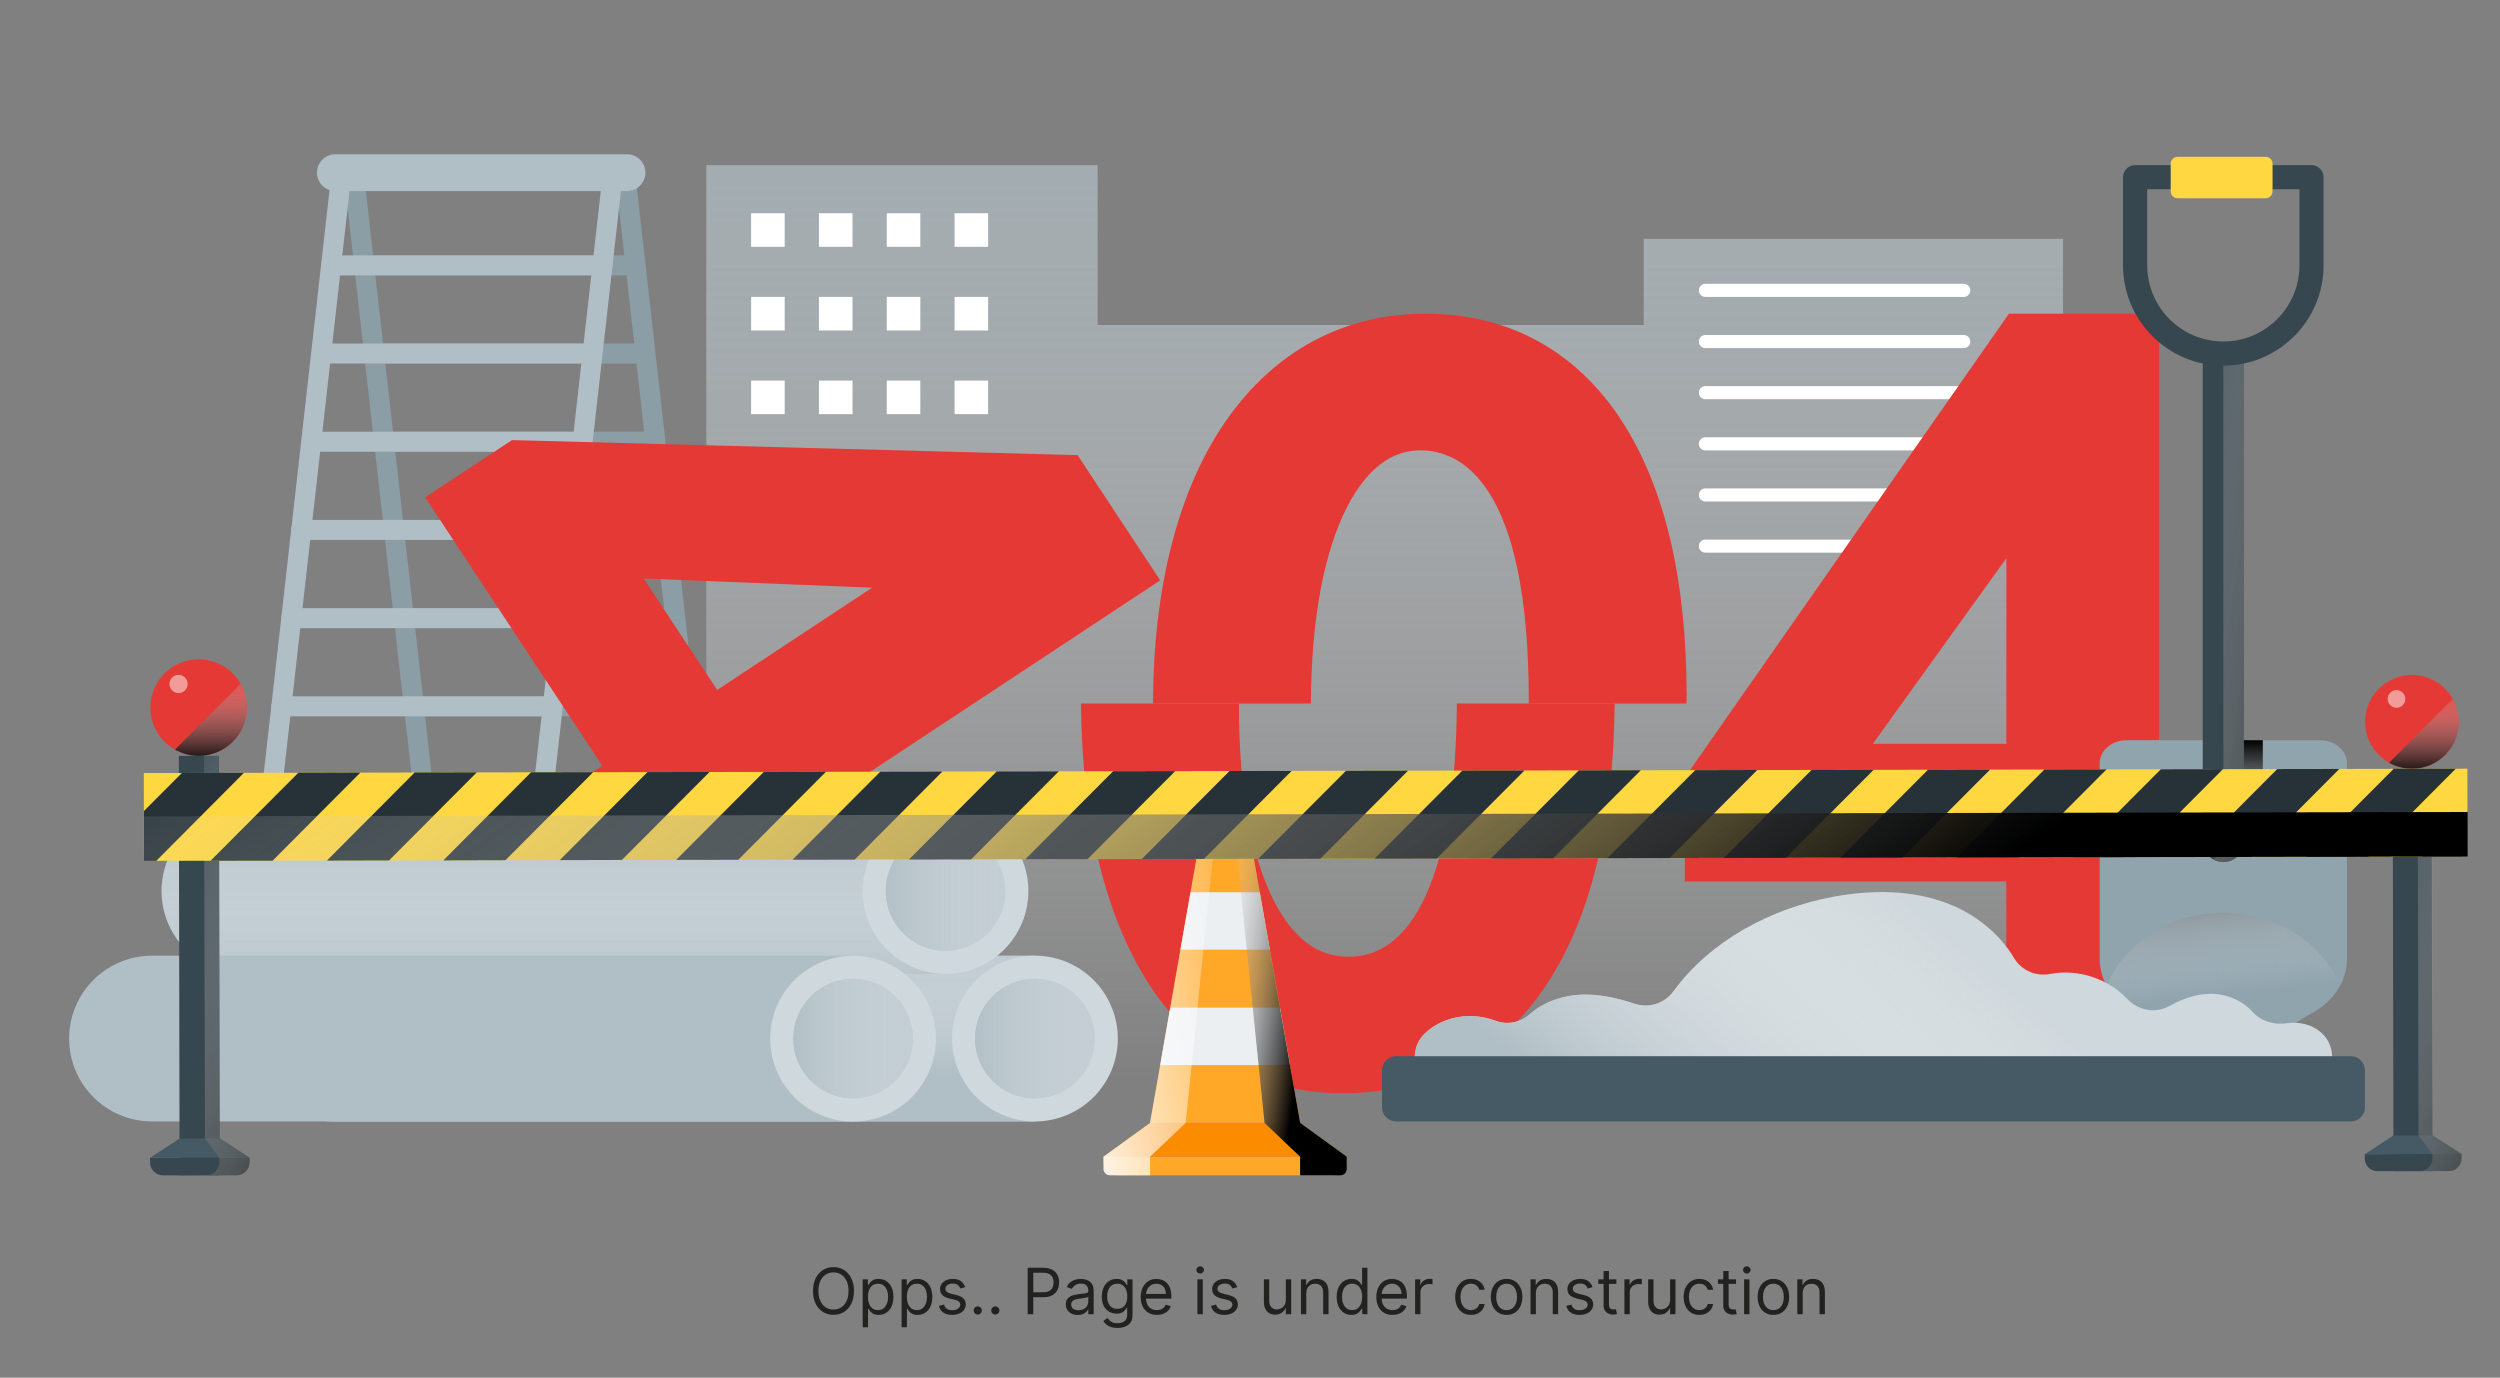 <svg width="470" height="259" viewBox="0 0 470 259" fill="none" xmlns="http://www.w3.org/2000/svg">
<rect x="0" y="0" width="470" height="259" fill="#808080" stroke="none"/>
<path d="M160.546 242.702C160.546 243.623 160.38 244.418 160.048 245.089C159.715 245.759 159.26 246.276 158.68 246.64C158.1 247.003 157.439 247.185 156.694 247.185C155.95 247.185 155.288 247.003 154.708 246.64C154.129 246.276 153.673 245.759 153.34 245.089C153.008 244.418 152.842 243.623 152.842 242.702C152.842 241.782 153.008 240.986 153.34 240.316C153.673 239.645 154.129 239.128 154.708 238.765C155.288 238.401 155.95 238.219 156.694 238.219C157.439 238.219 158.1 238.401 158.68 238.765C159.26 239.128 159.715 239.645 160.048 240.316C160.38 240.986 160.546 241.782 160.546 242.702ZM159.524 242.702C159.524 241.946 159.397 241.309 159.144 240.789C158.894 240.269 158.555 239.875 158.126 239.608C157.7 239.341 157.223 239.208 156.694 239.208C156.166 239.208 155.687 239.341 155.258 239.608C154.832 239.875 154.492 240.269 154.24 240.789C153.99 241.309 153.865 241.946 153.865 242.702C153.865 243.458 153.99 244.096 154.24 244.616C154.492 245.135 154.832 245.529 155.258 245.796C155.687 246.063 156.166 246.196 156.694 246.196C157.223 246.196 157.7 246.063 158.126 245.796C158.555 245.529 158.894 245.135 159.144 244.616C159.397 244.096 159.524 243.458 159.524 242.702ZM162.187 249.52V240.52H163.159V241.56H163.278C163.352 241.446 163.454 241.302 163.585 241.125C163.718 240.946 163.909 240.787 164.156 240.648C164.406 240.506 164.744 240.435 165.17 240.435C165.721 240.435 166.207 240.573 166.627 240.848C167.048 241.124 167.376 241.515 167.612 242.02C167.848 242.526 167.965 243.123 167.965 243.81C167.965 244.503 167.848 245.104 167.612 245.613C167.376 246.118 167.049 246.51 166.632 246.789C166.214 247.064 165.733 247.202 165.187 247.202C164.767 247.202 164.43 247.133 164.177 246.993C163.924 246.851 163.73 246.691 163.593 246.512C163.457 246.33 163.352 246.179 163.278 246.06H163.193V249.52H162.187ZM163.176 243.793C163.176 244.287 163.248 244.723 163.393 245.101C163.538 245.476 163.75 245.77 164.028 245.983C164.306 246.194 164.647 246.299 165.051 246.299C165.471 246.299 165.822 246.188 166.103 245.966C166.387 245.742 166.6 245.441 166.742 245.063C166.887 244.682 166.96 244.259 166.96 243.793C166.96 243.333 166.889 242.918 166.747 242.549C166.608 242.177 166.396 241.883 166.112 241.667C165.831 241.448 165.477 241.339 165.051 241.339C164.642 241.339 164.298 241.442 164.019 241.65C163.741 241.854 163.531 242.141 163.389 242.51C163.247 242.877 163.176 243.304 163.176 243.793ZM169.5 249.52V240.52H170.471V241.56H170.59C170.664 241.446 170.767 241.302 170.897 241.125C171.031 240.946 171.221 240.787 171.468 240.648C171.718 240.506 172.056 240.435 172.483 240.435C173.034 240.435 173.519 240.573 173.94 240.848C174.36 241.124 174.689 241.515 174.924 242.02C175.16 242.526 175.278 243.123 175.278 243.81C175.278 244.503 175.16 245.104 174.924 245.613C174.689 246.118 174.362 246.51 173.944 246.789C173.527 247.064 173.045 247.202 172.5 247.202C172.079 247.202 171.742 247.133 171.49 246.993C171.237 246.851 171.042 246.691 170.906 246.512C170.769 246.33 170.664 246.179 170.59 246.06H170.505V249.52H169.5ZM170.488 243.793C170.488 244.287 170.561 244.723 170.706 245.101C170.85 245.476 171.062 245.77 171.34 245.983C171.619 246.194 171.96 246.299 172.363 246.299C172.784 246.299 173.135 246.188 173.416 245.966C173.7 245.742 173.913 245.441 174.055 245.063C174.2 244.682 174.272 244.259 174.272 243.793C174.272 243.333 174.201 242.918 174.059 242.549C173.92 242.177 173.708 241.883 173.424 241.667C173.143 241.448 172.789 241.339 172.363 241.339C171.954 241.339 171.61 241.442 171.332 241.65C171.054 241.854 170.843 242.141 170.701 242.51C170.559 242.877 170.488 243.304 170.488 243.793ZM181.448 241.986L180.545 242.242C180.488 242.091 180.404 241.945 180.294 241.803C180.186 241.658 180.038 241.539 179.85 241.445C179.663 241.351 179.423 241.304 179.13 241.304C178.73 241.304 178.396 241.397 178.129 241.581C177.865 241.763 177.733 241.995 177.733 242.276C177.733 242.526 177.823 242.723 178.005 242.868C178.187 243.013 178.471 243.134 178.858 243.231L179.829 243.469C180.414 243.611 180.85 243.829 181.137 244.121C181.424 244.411 181.568 244.785 181.568 245.242C181.568 245.617 181.46 245.952 181.244 246.248C181.031 246.543 180.733 246.776 180.349 246.946C179.965 247.117 179.519 247.202 179.011 247.202C178.343 247.202 177.791 247.057 177.353 246.768C176.916 246.478 176.639 246.054 176.522 245.498L177.477 245.259C177.568 245.611 177.74 245.875 177.992 246.052C178.248 246.228 178.582 246.316 178.994 246.316C179.463 246.316 179.835 246.216 180.11 246.018C180.389 245.816 180.528 245.574 180.528 245.293C180.528 245.066 180.448 244.875 180.289 244.722C180.13 244.566 179.886 244.449 179.556 244.373L178.465 244.117C177.866 243.975 177.426 243.755 177.144 243.456C176.866 243.155 176.727 242.779 176.727 242.327C176.727 241.958 176.831 241.631 177.038 241.347C177.248 241.063 177.534 240.84 177.894 240.678C178.258 240.516 178.67 240.435 179.13 240.435C179.778 240.435 180.287 240.577 180.656 240.861C181.028 241.145 181.292 241.52 181.448 241.986ZM183.815 247.134C183.604 247.134 183.424 247.059 183.273 246.908C183.123 246.758 183.048 246.577 183.048 246.367C183.048 246.157 183.123 245.976 183.273 245.826C183.424 245.675 183.604 245.6 183.815 245.6C184.025 245.6 184.205 245.675 184.356 245.826C184.506 245.976 184.582 246.157 184.582 246.367C184.582 246.506 184.546 246.634 184.475 246.75C184.407 246.867 184.315 246.961 184.198 247.032C184.084 247.1 183.957 247.134 183.815 247.134ZM187.119 247.134C186.909 247.134 186.729 247.059 186.578 246.908C186.427 246.758 186.352 246.577 186.352 246.367C186.352 246.157 186.427 245.976 186.578 245.826C186.729 245.675 186.909 245.6 187.119 245.6C187.329 245.6 187.51 245.675 187.66 245.826C187.811 245.976 187.886 246.157 187.886 246.367C187.886 246.506 187.851 246.634 187.78 246.75C187.712 246.867 187.619 246.961 187.503 247.032C187.389 247.1 187.261 247.134 187.119 247.134ZM193.202 247.066V238.339H196.151C196.836 238.339 197.396 238.462 197.83 238.709C198.268 238.954 198.592 239.285 198.802 239.702C199.012 240.12 199.117 240.586 199.117 241.1C199.117 241.614 199.012 242.081 198.802 242.502C198.594 242.922 198.273 243.258 197.839 243.508C197.404 243.755 196.847 243.878 196.168 243.878H194.055V242.941H196.134C196.603 242.941 196.979 242.86 197.263 242.698C197.548 242.536 197.753 242.317 197.881 242.042C198.012 241.763 198.077 241.449 198.077 241.1C198.077 240.75 198.012 240.438 197.881 240.162C197.753 239.887 197.546 239.671 197.259 239.515C196.972 239.356 196.592 239.276 196.117 239.276H194.259V247.066H193.202ZM202.609 247.219C202.195 247.219 201.818 247.141 201.48 246.985C201.142 246.826 200.874 246.597 200.675 246.299C200.476 245.998 200.376 245.634 200.376 245.208C200.376 244.833 200.45 244.529 200.598 244.296C200.746 244.06 200.943 243.875 201.19 243.742C201.437 243.608 201.71 243.509 202.008 243.444C202.31 243.375 202.612 243.321 202.916 243.282C203.314 243.231 203.636 243.192 203.883 243.167C204.133 243.138 204.315 243.091 204.429 243.026C204.545 242.961 204.604 242.847 204.604 242.685V242.651C204.604 242.231 204.489 241.904 204.258 241.671C204.031 241.438 203.686 241.321 203.223 241.321C202.743 241.321 202.366 241.427 202.094 241.637C201.821 241.847 201.629 242.071 201.518 242.31L200.564 241.969C200.734 241.571 200.962 241.262 201.246 241.04C201.533 240.816 201.845 240.66 202.183 240.571C202.524 240.481 202.859 240.435 203.189 240.435C203.399 240.435 203.641 240.461 203.913 240.512C204.189 240.56 204.454 240.661 204.71 240.814C204.969 240.968 205.183 241.199 205.354 241.509C205.524 241.819 205.609 242.233 205.609 242.753V247.066H204.604V246.179H204.552C204.484 246.321 204.371 246.473 204.212 246.635C204.052 246.797 203.841 246.935 203.577 247.049C203.312 247.162 202.99 247.219 202.609 247.219ZM202.763 246.316C203.16 246.316 203.496 246.238 203.768 246.081C204.044 245.925 204.251 245.723 204.391 245.476C204.533 245.229 204.604 244.969 204.604 244.696V243.776C204.561 243.827 204.467 243.874 204.322 243.917C204.18 243.956 204.016 243.992 203.828 244.023C203.643 244.052 203.463 244.077 203.287 244.1C203.114 244.12 202.973 244.137 202.865 244.151C202.604 244.185 202.359 244.241 202.132 244.317C201.908 244.391 201.726 244.503 201.587 244.654C201.45 244.802 201.382 245.003 201.382 245.259C201.382 245.608 201.511 245.873 201.77 246.052C202.031 246.228 202.362 246.316 202.763 246.316ZM210.087 249.657C209.601 249.657 209.184 249.594 208.834 249.469C208.485 249.347 208.193 249.185 207.961 248.983C207.73 248.785 207.547 248.571 207.411 248.344L208.212 247.782C208.303 247.901 208.418 248.037 208.557 248.191C208.696 248.347 208.887 248.482 209.128 248.596C209.372 248.712 209.692 248.77 210.087 248.77C210.615 248.77 211.051 248.643 211.395 248.387C211.739 248.131 211.911 247.731 211.911 247.185V245.856H211.826C211.752 245.975 211.647 246.123 211.51 246.299C211.377 246.472 211.184 246.627 210.931 246.763C210.681 246.897 210.343 246.964 209.916 246.964C209.388 246.964 208.914 246.839 208.493 246.589C208.076 246.339 207.745 245.975 207.5 245.498C207.259 245.02 207.138 244.441 207.138 243.759C207.138 243.089 207.256 242.505 207.492 242.008C207.728 241.508 208.056 241.121 208.476 240.848C208.897 240.573 209.382 240.435 209.934 240.435C210.36 240.435 210.698 240.506 210.948 240.648C211.201 240.787 211.394 240.946 211.527 241.125C211.664 241.302 211.769 241.446 211.843 241.56H211.945V240.52H212.916V247.253C212.916 247.816 212.789 248.273 212.533 248.625C212.28 248.981 211.939 249.241 211.51 249.405C211.084 249.573 210.61 249.657 210.087 249.657ZM210.053 246.06C210.456 246.06 210.797 245.968 211.076 245.783C211.354 245.598 211.566 245.333 211.711 244.986C211.855 244.64 211.928 244.225 211.928 243.742C211.928 243.27 211.857 242.854 211.715 242.493C211.573 242.133 211.363 241.85 211.084 241.645C210.806 241.441 210.462 241.339 210.053 241.339C209.627 241.339 209.272 241.446 208.988 241.662C208.706 241.878 208.495 242.168 208.353 242.532C208.213 242.895 208.144 243.299 208.144 243.742C208.144 244.196 208.215 244.598 208.357 244.948C208.502 245.294 208.715 245.567 208.996 245.766C209.28 245.962 209.632 246.06 210.053 246.06ZM217.502 247.202C216.871 247.202 216.327 247.063 215.87 246.785C215.415 246.503 215.064 246.111 214.817 245.608C214.573 245.103 214.451 244.515 214.451 243.844C214.451 243.174 214.573 242.583 214.817 242.071C215.064 241.557 215.408 241.157 215.848 240.87C216.291 240.58 216.809 240.435 217.399 240.435C217.74 240.435 218.077 240.492 218.409 240.606C218.742 240.719 219.044 240.904 219.317 241.16C219.59 241.412 219.807 241.748 219.969 242.165C220.131 242.583 220.212 243.097 220.212 243.708V244.134H215.166V243.265H219.189C219.189 242.895 219.115 242.566 218.968 242.276C218.823 241.986 218.615 241.758 218.345 241.59C218.078 241.422 217.763 241.339 217.399 241.339C216.999 241.339 216.652 241.438 216.36 241.637C216.07 241.833 215.847 242.089 215.691 242.404C215.534 242.719 215.456 243.057 215.456 243.418V243.998C215.456 244.492 215.541 244.911 215.712 245.255C215.885 245.596 216.125 245.856 216.432 246.035C216.739 246.211 217.095 246.299 217.502 246.299C217.766 246.299 218.005 246.262 218.218 246.188C218.434 246.111 218.62 245.998 218.776 245.847C218.932 245.694 219.053 245.503 219.138 245.276L220.11 245.549C220.007 245.878 219.836 246.168 219.594 246.418C219.353 246.665 219.054 246.858 218.699 246.998C218.344 247.134 217.945 247.202 217.502 247.202ZM225.117 247.066V240.52H226.122V247.066H225.117ZM225.628 239.429C225.432 239.429 225.263 239.363 225.121 239.229C224.982 239.096 224.912 238.935 224.912 238.748C224.912 238.56 224.982 238.4 225.121 238.266C225.263 238.133 225.432 238.066 225.628 238.066C225.824 238.066 225.992 238.133 226.131 238.266C226.273 238.4 226.344 238.56 226.344 238.748C226.344 238.935 226.273 239.096 226.131 239.229C225.992 239.363 225.824 239.429 225.628 239.429ZM232.601 241.986L231.697 242.242C231.641 242.091 231.557 241.945 231.446 241.803C231.338 241.658 231.19 241.539 231.003 241.445C230.815 241.351 230.575 241.304 230.283 241.304C229.882 241.304 229.548 241.397 229.281 241.581C229.017 241.763 228.885 241.995 228.885 242.276C228.885 242.526 228.976 242.723 229.158 242.868C229.339 243.013 229.624 243.134 230.01 243.231L230.981 243.469C231.567 243.611 232.003 243.829 232.29 244.121C232.577 244.411 232.72 244.785 232.72 245.242C232.72 245.617 232.612 245.952 232.396 246.248C232.183 246.543 231.885 246.776 231.501 246.946C231.118 247.117 230.672 247.202 230.163 247.202C229.496 247.202 228.943 247.057 228.506 246.768C228.068 246.478 227.791 246.054 227.675 245.498L228.629 245.259C228.72 245.611 228.892 245.875 229.145 246.052C229.401 246.228 229.734 246.316 230.146 246.316C230.615 246.316 230.987 246.216 231.263 246.018C231.541 245.816 231.68 245.574 231.68 245.293C231.68 245.066 231.601 244.875 231.442 244.722C231.283 244.566 231.038 244.449 230.709 244.373L229.618 244.117C229.018 243.975 228.578 243.755 228.297 243.456C228.018 243.155 227.879 242.779 227.879 242.327C227.879 241.958 227.983 241.631 228.19 241.347C228.401 241.063 228.686 240.84 229.047 240.678C229.41 240.516 229.822 240.435 230.283 240.435C230.93 240.435 231.439 240.577 231.808 240.861C232.18 241.145 232.445 241.52 232.601 241.986ZM241.734 244.39V240.52H242.74V247.066H241.734V245.958H241.666C241.512 246.29 241.274 246.573 240.95 246.806C240.626 247.036 240.217 247.151 239.723 247.151C239.314 247.151 238.95 247.062 238.632 246.883C238.314 246.701 238.064 246.428 237.882 246.064C237.7 245.698 237.609 245.236 237.609 244.679V240.52H238.615V244.611C238.615 245.089 238.748 245.469 239.015 245.753C239.285 246.037 239.629 246.179 240.046 246.179C240.296 246.179 240.551 246.116 240.809 245.988C241.071 245.86 241.289 245.664 241.465 245.4C241.644 245.135 241.734 244.799 241.734 244.39ZM245.587 243.128V247.066H244.582V240.52H245.553V241.543H245.638C245.792 241.211 246.025 240.944 246.337 240.742C246.65 240.537 247.053 240.435 247.548 240.435C247.991 240.435 248.378 240.526 248.711 240.708C249.043 240.887 249.302 241.16 249.486 241.526C249.671 241.89 249.763 242.35 249.763 242.907V247.066H248.758V242.975C248.758 242.461 248.624 242.06 248.357 241.773C248.09 241.483 247.724 241.339 247.258 241.339C246.937 241.339 246.65 241.408 246.397 241.547C246.147 241.687 245.95 241.89 245.805 242.157C245.66 242.424 245.587 242.748 245.587 243.128ZM254.073 247.202C253.527 247.202 253.046 247.064 252.628 246.789C252.211 246.51 251.884 246.118 251.648 245.613C251.412 245.104 251.294 244.503 251.294 243.81C251.294 243.123 251.412 242.526 251.648 242.02C251.884 241.515 252.212 241.124 252.632 240.848C253.053 240.573 253.539 240.435 254.09 240.435C254.516 240.435 254.853 240.506 255.1 240.648C255.35 240.787 255.54 240.946 255.671 241.125C255.804 241.302 255.908 241.446 255.982 241.56H256.067V238.339H257.073V247.066H256.101V246.06H255.982C255.908 246.179 255.803 246.33 255.666 246.512C255.53 246.691 255.336 246.851 255.083 246.993C254.83 247.133 254.493 247.202 254.073 247.202ZM254.209 246.299C254.613 246.299 254.953 246.194 255.232 245.983C255.51 245.77 255.722 245.476 255.867 245.101C256.012 244.723 256.084 244.287 256.084 243.793C256.084 243.304 256.013 242.877 255.871 242.51C255.729 242.141 255.519 241.854 255.24 241.65C254.962 241.442 254.618 241.339 254.209 241.339C253.783 241.339 253.428 241.448 253.144 241.667C252.863 241.883 252.651 242.177 252.509 242.549C252.37 242.918 252.3 243.333 252.3 243.793C252.3 244.259 252.371 244.682 252.513 245.063C252.658 245.441 252.871 245.742 253.152 245.966C253.436 246.188 253.789 246.299 254.209 246.299ZM261.799 247.202C261.168 247.202 260.624 247.063 260.166 246.785C259.712 246.503 259.361 246.111 259.114 245.608C258.87 245.103 258.747 244.515 258.747 243.844C258.747 243.174 258.87 242.583 259.114 242.071C259.361 241.557 259.705 241.157 260.145 240.87C260.588 240.58 261.105 240.435 261.696 240.435C262.037 240.435 262.374 240.492 262.706 240.606C263.039 240.719 263.341 240.904 263.614 241.16C263.887 241.412 264.104 241.748 264.266 242.165C264.428 242.583 264.509 243.097 264.509 243.708V244.134H259.463V243.265H263.486C263.486 242.895 263.412 242.566 263.265 242.276C263.12 241.986 262.912 241.758 262.642 241.59C262.375 241.422 262.06 241.339 261.696 241.339C261.296 241.339 260.949 241.438 260.657 241.637C260.367 241.833 260.144 242.089 259.988 242.404C259.831 242.719 259.753 243.057 259.753 243.418V243.998C259.753 244.492 259.838 244.911 260.009 245.255C260.182 245.596 260.422 245.856 260.729 246.035C261.036 246.211 261.392 246.299 261.799 246.299C262.063 246.299 262.301 246.262 262.515 246.188C262.73 246.111 262.916 245.998 263.073 245.847C263.229 245.694 263.35 245.503 263.435 245.276L264.407 245.549C264.304 245.878 264.132 246.168 263.891 246.418C263.649 246.665 263.351 246.858 262.996 246.998C262.641 247.134 262.242 247.202 261.799 247.202ZM266.039 247.066V240.52H267.01V241.509H267.078C267.198 241.185 267.414 240.922 267.726 240.721C268.039 240.519 268.391 240.418 268.783 240.418C268.857 240.418 268.949 240.419 269.06 240.422C269.171 240.425 269.255 240.429 269.311 240.435V241.458C269.277 241.449 269.199 241.437 269.077 241.419C268.958 241.4 268.831 241.39 268.698 241.39C268.38 241.39 268.095 241.456 267.845 241.59C267.598 241.721 267.402 241.902 267.257 242.135C267.115 242.366 267.044 242.628 267.044 242.924V247.066H266.039ZM276.538 247.202C275.924 247.202 275.396 247.057 274.952 246.768C274.509 246.478 274.168 246.079 273.93 245.57C273.691 245.062 273.572 244.481 273.572 243.827C273.572 243.162 273.694 242.576 273.938 242.067C274.185 241.556 274.529 241.157 274.969 240.87C275.413 240.58 275.93 240.435 276.521 240.435C276.981 240.435 277.396 240.52 277.765 240.691C278.134 240.861 278.437 241.1 278.673 241.407C278.908 241.714 279.055 242.071 279.111 242.481H278.106C278.029 242.182 277.859 241.918 277.594 241.688C277.333 241.455 276.981 241.339 276.538 241.339C276.146 241.339 275.802 241.441 275.506 241.645C275.214 241.847 274.985 242.133 274.82 242.502C274.658 242.868 274.577 243.299 274.577 243.793C274.577 244.299 274.657 244.739 274.816 245.114C274.978 245.489 275.205 245.78 275.498 245.988C275.793 246.195 276.14 246.299 276.538 246.299C276.799 246.299 277.036 246.253 277.249 246.162C277.462 246.071 277.643 245.941 277.79 245.77C277.938 245.6 278.043 245.395 278.106 245.157H279.111C279.055 245.543 278.914 245.891 278.69 246.201C278.468 246.508 278.174 246.752 277.807 246.934C277.444 247.113 277.021 247.202 276.538 247.202ZM283.241 247.202C282.65 247.202 282.131 247.062 281.685 246.78C281.242 246.499 280.896 246.106 280.646 245.6C280.398 245.094 280.275 244.503 280.275 243.827C280.275 243.145 280.398 242.55 280.646 242.042C280.896 241.533 281.242 241.138 281.685 240.857C282.131 240.576 282.65 240.435 283.241 240.435C283.832 240.435 284.349 240.576 284.792 240.857C285.238 241.138 285.584 241.533 285.832 242.042C286.082 242.55 286.207 243.145 286.207 243.827C286.207 244.503 286.082 245.094 285.832 245.6C285.584 246.106 285.238 246.499 284.792 246.78C284.349 247.062 283.832 247.202 283.241 247.202ZM283.241 246.299C283.69 246.299 284.059 246.184 284.349 245.954C284.638 245.723 284.853 245.421 284.992 245.046C285.131 244.671 285.201 244.265 285.201 243.827C285.201 243.39 285.131 242.982 284.992 242.604C284.853 242.226 284.638 241.921 284.349 241.688C284.059 241.455 283.69 241.339 283.241 241.339C282.792 241.339 282.423 241.455 282.133 241.688C281.843 241.921 281.628 242.226 281.489 242.604C281.35 242.982 281.28 243.39 281.28 243.827C281.28 244.265 281.35 244.671 281.489 245.046C281.628 245.421 281.843 245.723 282.133 245.954C282.423 246.184 282.792 246.299 283.241 246.299ZM288.747 243.128V247.066H287.742V240.52H288.713V241.543H288.799C288.952 241.211 289.185 240.944 289.497 240.742C289.81 240.537 290.213 240.435 290.708 240.435C291.151 240.435 291.539 240.526 291.871 240.708C292.203 240.887 292.462 241.16 292.647 241.526C292.831 241.89 292.924 242.35 292.924 242.907V247.066H291.918V242.975C291.918 242.461 291.784 242.06 291.517 241.773C291.25 241.483 290.884 241.339 290.418 241.339C290.097 241.339 289.81 241.408 289.557 241.547C289.307 241.687 289.11 241.89 288.965 242.157C288.82 242.424 288.747 242.748 288.747 243.128ZM299.398 241.986L298.494 242.242C298.437 242.091 298.354 241.945 298.243 241.803C298.135 241.658 297.987 241.539 297.8 241.445C297.612 241.351 297.372 241.304 297.079 241.304C296.679 241.304 296.345 241.397 296.078 241.581C295.814 241.763 295.682 241.995 295.682 242.276C295.682 242.526 295.773 242.723 295.954 242.868C296.136 243.013 296.42 243.134 296.807 243.231L297.778 243.469C298.364 243.611 298.8 243.829 299.087 244.121C299.374 244.411 299.517 244.785 299.517 245.242C299.517 245.617 299.409 245.952 299.193 246.248C298.98 246.543 298.682 246.776 298.298 246.946C297.915 247.117 297.469 247.202 296.96 247.202C296.293 247.202 295.74 247.057 295.302 246.768C294.865 246.478 294.588 246.054 294.472 245.498L295.426 245.259C295.517 245.611 295.689 245.875 295.942 246.052C296.197 246.228 296.531 246.316 296.943 246.316C297.412 246.316 297.784 246.216 298.06 246.018C298.338 245.816 298.477 245.574 298.477 245.293C298.477 245.066 298.398 244.875 298.239 244.722C298.079 244.566 297.835 244.449 297.506 244.373L296.415 244.117C295.815 243.975 295.375 243.755 295.094 243.456C294.815 243.155 294.676 242.779 294.676 242.327C294.676 241.958 294.78 241.631 294.987 241.347C295.197 241.063 295.483 240.84 295.844 240.678C296.207 240.516 296.619 240.435 297.079 240.435C297.727 240.435 298.236 240.577 298.605 240.861C298.977 241.145 299.241 241.52 299.398 241.986ZM303.877 240.52V241.373H300.485V240.52H303.877ZM301.474 238.952H302.48V245.191C302.48 245.475 302.521 245.688 302.603 245.83C302.689 245.969 302.796 246.063 302.927 246.111C303.061 246.157 303.201 246.179 303.349 246.179C303.46 246.179 303.551 246.174 303.622 246.162C303.693 246.148 303.75 246.137 303.792 246.128L303.997 247.032C303.929 247.057 303.833 247.083 303.711 247.108C303.589 247.137 303.434 247.151 303.247 247.151C302.963 247.151 302.684 247.09 302.412 246.968C302.142 246.846 301.917 246.66 301.738 246.41C301.562 246.16 301.474 245.844 301.474 245.464V238.952ZM305.39 247.066V240.52H306.362V241.509H306.43C306.549 241.185 306.765 240.922 307.078 240.721C307.39 240.519 307.742 240.418 308.135 240.418C308.208 240.418 308.301 240.419 308.412 240.422C308.522 240.425 308.606 240.429 308.663 240.435V241.458C308.629 241.449 308.551 241.437 308.429 241.419C308.309 241.4 308.183 241.39 308.049 241.39C307.731 241.39 307.447 241.456 307.197 241.59C306.95 241.721 306.754 241.902 306.609 242.135C306.467 242.366 306.396 242.628 306.396 242.924V247.066H305.39ZM313.98 244.39V240.52H314.986V247.066H313.98V245.958H313.912C313.758 246.29 313.52 246.573 313.196 246.806C312.872 247.036 312.463 247.151 311.969 247.151C311.56 247.151 311.196 247.062 310.878 246.883C310.56 246.701 310.31 246.428 310.128 246.064C309.946 245.698 309.855 245.236 309.855 244.679V240.52H310.861V244.611C310.861 245.089 310.994 245.469 311.261 245.753C311.531 246.037 311.875 246.179 312.293 246.179C312.543 246.179 312.797 246.116 313.055 245.988C313.317 245.86 313.535 245.664 313.712 245.4C313.891 245.135 313.98 244.799 313.98 244.39ZM319.487 247.202C318.873 247.202 318.345 247.057 317.902 246.768C317.458 246.478 317.117 246.079 316.879 245.57C316.64 245.062 316.521 244.481 316.521 243.827C316.521 243.162 316.643 242.576 316.887 242.067C317.135 241.556 317.478 241.157 317.919 240.87C318.362 240.58 318.879 240.435 319.47 240.435C319.93 240.435 320.345 240.52 320.714 240.691C321.083 240.861 321.386 241.1 321.622 241.407C321.858 241.714 322.004 242.071 322.061 242.481H321.055C320.978 242.182 320.808 241.918 320.544 241.688C320.282 241.455 319.93 241.339 319.487 241.339C319.095 241.339 318.751 241.441 318.456 241.645C318.163 241.847 317.934 242.133 317.769 242.502C317.608 242.868 317.527 243.299 317.527 243.793C317.527 244.299 317.606 244.739 317.765 245.114C317.927 245.489 318.154 245.78 318.447 245.988C318.742 246.195 319.089 246.299 319.487 246.299C319.748 246.299 319.985 246.253 320.198 246.162C320.412 246.071 320.592 245.941 320.74 245.77C320.887 245.6 320.992 245.395 321.055 245.157H322.061C322.004 245.543 321.863 245.891 321.639 246.201C321.417 246.508 321.123 246.752 320.757 246.934C320.393 247.113 319.97 247.202 319.487 247.202ZM326.377 240.52V241.373H322.985V240.52H326.377ZM323.974 238.952H324.98V245.191C324.98 245.475 325.021 245.688 325.103 245.83C325.189 245.969 325.296 246.063 325.427 246.111C325.561 246.157 325.701 246.179 325.849 246.179C325.96 246.179 326.051 246.174 326.122 246.162C326.193 246.148 326.25 246.137 326.292 246.128L326.497 247.032C326.429 247.057 326.333 247.083 326.211 247.108C326.089 247.137 325.934 247.151 325.747 247.151C325.463 247.151 325.184 247.09 324.912 246.968C324.642 246.846 324.417 246.66 324.238 246.41C324.062 246.16 323.974 245.844 323.974 245.464V238.952ZM327.89 247.066V240.52H328.896V247.066H327.89ZM328.402 239.429C328.206 239.429 328.037 239.363 327.894 239.229C327.755 239.096 327.686 238.935 327.686 238.748C327.686 238.56 327.755 238.4 327.894 238.266C328.037 238.133 328.206 238.066 328.402 238.066C328.598 238.066 328.765 238.133 328.904 238.266C329.046 238.4 329.117 238.56 329.117 238.748C329.117 238.935 329.046 239.096 328.904 239.229C328.765 239.363 328.598 239.429 328.402 239.429ZM333.397 247.202C332.806 247.202 332.288 247.062 331.842 246.78C331.398 246.499 331.052 246.106 330.802 245.6C330.555 245.094 330.431 244.503 330.431 243.827C330.431 243.145 330.555 242.55 330.802 242.042C331.052 241.533 331.398 241.138 331.842 240.857C332.288 240.576 332.806 240.435 333.397 240.435C333.988 240.435 334.505 240.576 334.948 240.857C335.394 241.138 335.741 241.533 335.988 242.042C336.238 242.55 336.363 243.145 336.363 243.827C336.363 244.503 336.238 245.094 335.988 245.6C335.741 246.106 335.394 246.499 334.948 246.78C334.505 247.062 333.988 247.202 333.397 247.202ZM333.397 246.299C333.846 246.299 334.215 246.184 334.505 245.954C334.795 245.723 335.009 245.421 335.148 245.046C335.288 244.671 335.357 244.265 335.357 243.827C335.357 243.39 335.288 242.982 335.148 242.604C335.009 242.226 334.795 241.921 334.505 241.688C334.215 241.455 333.846 241.339 333.397 241.339C332.948 241.339 332.579 241.455 332.289 241.688C331.999 241.921 331.785 242.226 331.646 242.604C331.506 242.982 331.437 243.39 331.437 243.827C331.437 244.265 331.506 244.671 331.646 245.046C331.785 245.421 331.999 245.723 332.289 245.954C332.579 246.184 332.948 246.299 333.397 246.299ZM338.904 243.128V247.066H337.898V240.52H338.87V241.543H338.955C339.108 241.211 339.341 240.944 339.654 240.742C339.966 240.537 340.37 240.435 340.864 240.435C341.307 240.435 341.695 240.526 342.027 240.708C342.36 240.887 342.618 241.16 342.803 241.526C342.988 241.89 343.08 242.35 343.08 242.907V247.066H342.074V242.975C342.074 242.461 341.941 242.06 341.674 241.773C341.407 241.483 341.04 241.339 340.574 241.339C340.253 241.339 339.966 241.408 339.713 241.547C339.463 241.687 339.266 241.89 339.121 242.157C338.976 242.424 338.904 242.748 338.904 243.128Z" fill="#222221"/>
<path d="M309.02 44.9V61.1H206.36V31.05H132.79V204.46H206.36L387.85 205.54V44.9H309.02Z" fill="url(#paint0_linear_1_181)"/>
<path d="M369.19 55.82H320.61C319.93 55.82 319.38 55.27 319.38 54.59C319.38 53.91 319.93 53.36 320.61 53.36H369.19C369.87 53.36 370.42 53.91 370.42 54.59C370.42 55.27 369.87 55.82 369.19 55.82Z" fill="white"/>
<path d="M369.19 65.44H320.61C319.93 65.44 319.38 64.89 319.38 64.21C319.38 63.53 319.93 62.98 320.61 62.98H369.19C369.87 62.98 370.42 63.53 370.42 64.21C370.42 64.88 369.87 65.44 369.19 65.44Z" fill="white"/>
<path d="M369.19 75.05H320.61C319.93 75.05 319.38 74.5 319.38 73.82C319.38 73.14 319.93 72.59 320.61 72.59H369.19C369.87 72.59 370.42 73.14 370.42 73.82C370.42 74.5 369.87 75.05 369.19 75.05Z" fill="white"/>
<path d="M369.19 84.67H320.61C319.93 84.67 319.38 84.12 319.38 83.44C319.38 82.76 319.93 82.21 320.61 82.21H369.19C369.87 82.21 370.42 82.76 370.42 83.44C370.42 84.12 369.87 84.67 369.19 84.67Z" fill="white"/>
<path d="M369.19 94.28H320.61C319.93 94.28 319.38 93.73 319.38 93.05C319.38 92.37 319.93 91.82 320.61 91.82H369.19C369.87 91.82 370.42 92.37 370.42 93.05C370.42 93.73 369.87 94.28 369.19 94.28Z" fill="white"/>
<path d="M369.19 103.9H320.61C319.93 103.9 319.38 103.35 319.38 102.67C319.38 101.99 319.93 101.44 320.61 101.44H369.19C369.87 101.44 370.42 101.99 370.42 102.67C370.42 103.35 369.87 103.9 369.19 103.9Z" fill="white"/>
<path d="M147.52 40.09H141.21V46.4H147.52V40.09Z" fill="white"/>
<path d="M160.27 40.09H153.96V46.4H160.27V40.09Z" fill="white"/>
<path d="M173.02 40.09H166.71V46.4H173.02V40.09Z" fill="white"/>
<path d="M185.77 40.09H179.46V46.4H185.77V40.09Z" fill="white"/>
<path d="M147.52 55.82H141.21V62.13H147.52V55.82Z" fill="white"/>
<path d="M160.27 55.82H153.96V62.13H160.27V55.82Z" fill="white"/>
<path d="M173.02 55.82H166.71V62.13H173.02V55.82Z" fill="white"/>
<path d="M185.77 55.82H179.46V62.13H185.77V55.82Z" fill="white"/>
<path d="M147.52 71.55H141.21V77.86H147.52V71.55Z" fill="white"/>
<path d="M160.27 71.55H153.96V77.86H160.27V71.55Z" fill="white"/>
<path d="M173.02 71.55H166.71V77.86H173.02V71.55Z" fill="white"/>
<path d="M185.77 71.55H179.46V77.86H185.77V71.55Z" fill="white"/>
<path d="M267.9 168.68C262.67 179.86 255.62 179.86 253.3 179.86C247.68 179.86 243.03 176.31 239.47 169.32C235.19 160.92 232.92 148.31 232.92 132.86C232.92 132.66 232.92 132.46 232.93 132.26H203.24C203.24 132.39 203.23 132.53 203.23 132.66V132.69V132.72C203.43 154.66 207.98 172.93 216.37 185.56C225.06 198.63 237.48 205.54 252.29 205.54C268.59 205.54 281.89 198.47 290.75 185.1C299.08 172.53 303.37 154.75 303.55 132.26H273.88C273.83 147.83 271.77 160.42 267.9 168.68Z" fill="#E53935"/>
<path d="M244.43 211.1H216.21L218.12 200.22L220.01 189.42L221.92 178.54L223.82 167.74L225.24 159.64C225.51 158.08 226.87 156.94 228.46 156.94H232.2C233.79 156.94 235.14 158.08 235.42 159.64L236.84 167.74L238.74 178.54L240.65 189.42L242.54 200.22L244.43 211.1Z" fill="#FFA726"/>
<path d="M253.19 217.46H207.45L216.21 211.11H244.43L253.19 217.46Z" fill="#FB8C00"/>
<path d="M250.65 220.96H209.99C208.59 220.96 207.45 219.82 207.45 218.42V217.46H253.19V218.42C253.19 219.82 252.05 220.96 250.65 220.96Z" fill="#FFA726"/>
<path d="M238.72 178.54H221.92L223.81 167.74H236.83L238.72 178.54Z" fill="#ECEFF1"/>
<path d="M242.52 200.23H218.12L220.01 189.43H240.63L242.52 200.23Z" fill="#ECEFF1"/>
<path d="M253.19 219.75V217.46L244.43 211.11L242.52 200.23L240.63 189.43L238.72 178.55L236.82 167.75L235.4 159.65C235.12 158.09 233.77 156.95 232.18 156.95L237.73 211.11L244.42 217.46V220.96H251.97C252.65 220.96 253.19 220.42 253.19 219.75Z" fill="url(#paint1_linear_1_181)"/>
<path d="M207.45 219.75V217.46L216.21 211.11L218.12 200.23L220.01 189.43L221.92 178.55L223.82 167.75L225.24 159.65C225.52 158.09 226.87 156.95 228.46 156.95L222.91 211.11L216.22 217.46V220.96H208.67C207.99 220.96 207.45 220.42 207.45 219.75Z" fill="url(#paint2_linear_1_181)"/>
<path d="M304.88 79.11C296.32 65.94 283.58 58.98 268.02 58.98C252.67 58.98 239.71 65.91 230.55 79.02C221.58 91.86 216.82 110.27 216.76 132.26H246.45C246.51 116.58 248.87 103.78 253.3 95.23C256.93 88.21 261.55 84.66 267.03 84.66C274.64 84.66 287.41 90.77 287.41 131.66C287.41 131.86 287.41 132.06 287.4 132.26H317.07C317.07 131.79 317.09 131.33 317.09 130.86C317.08 108.99 312.98 91.58 304.88 79.11Z" fill="#E53935"/>
<path d="M418.06 139.83H405.88V65.01V58.97H399.84H380.83H377.68L375.88 61.55L317.84 144.61L316.75 146.17V148.07V159.68V165.72H322.79H377.19V195.11V201.15H383.23H399.84H405.88V195.11V165.72H418.06H424.1V159.68V145.87V139.83H418.06ZM352.1 139.83L377.2 104.94V139.83H352.1Z" fill="#E53935"/>
<path d="M85.34 201.43C84.39 201.43 83.58 200.72 83.47 199.76L64.63 32.68C64.51 31.65 65.26 30.71 66.29 30.6C67.33 30.49 68.26 31.23 68.37 32.26L87.21 199.34C87.33 200.37 86.58 201.31 85.55 201.42C85.48 201.43 85.41 201.43 85.34 201.43Z" fill="#8C9EA5"/>
<path d="M136.35 201.43C135.4 201.43 134.59 200.72 134.48 199.76L115.64 32.68C115.52 31.65 116.27 30.71 117.3 30.6C118.34 30.49 119.27 31.23 119.38 32.26L138.22 199.34C138.34 200.37 137.59 201.31 136.56 201.42C136.49 201.43 136.42 201.43 136.35 201.43Z" fill="#8C9EA5"/>
<path d="M119.47 51.78H68.46C67.42 51.78 66.58 50.94 66.58 49.9C66.58 48.86 67.42 48.02 68.46 48.02H119.47C120.51 48.02 121.35 48.86 121.35 49.9C121.36 50.93 120.51 51.78 119.47 51.78Z" fill="#8C9EA5"/>
<path d="M120.54 68.35H70.59C69.55 68.35 68.71 67.51 68.71 66.47C68.71 65.43 69.55 64.59 70.59 64.59H120.54C121.58 64.59 122.42 65.43 122.42 66.47C122.42 67.51 121.58 68.35 120.54 68.35Z" fill="#8C9EA5"/>
<path d="M121.6 84.93H72.72C71.68 84.93 70.84 84.09 70.84 83.05C70.84 82.01 71.68 81.17 72.72 81.17H121.6C122.64 81.17 123.48 82.01 123.48 83.05C123.49 84.09 122.64 84.93 121.6 84.93Z" fill="#8C9EA5"/>
<path d="M125.08 101.51H74.93C73.89 101.51 73.05 100.67 73.05 99.63C73.05 98.59 73.89 97.75 74.93 97.75H125.08C126.12 97.75 126.96 98.59 126.96 99.63C126.97 100.67 126.12 101.51 125.08 101.51Z" fill="#8C9EA5"/>
<path d="M126.93 118.09H76.48C75.44 118.09 74.6 117.25 74.6 116.21C74.6 115.17 75.44 114.33 76.48 114.33H126.93C127.97 114.33 128.81 115.17 128.81 116.21C128.81 117.25 127.97 118.09 126.93 118.09Z" fill="#8C9EA5"/>
<path d="M128.82 134.67H78.33C77.29 134.67 76.45 133.83 76.45 132.79C76.45 131.75 77.29 130.91 78.33 130.91H128.82C129.86 130.91 130.7 131.75 130.7 132.79C130.71 133.83 129.86 134.67 128.82 134.67Z" fill="#8C9EA5"/>
<path d="M117.88 35.92H63.05C61.14 35.92 59.59 34.37 59.59 32.46C59.59 30.55 61.14 29 63.05 29H117.88C119.79 29 121.34 30.55 121.34 32.46C121.34 34.37 119.79 35.92 117.88 35.92Z" fill="#B0BEC5"/>
<path d="M96.39 201.43C96.32 201.43 96.25 201.43 96.18 201.42C95.15 201.3 94.4 200.37 94.52 199.34L113.36 32.26C113.48 31.23 114.41 30.49 115.44 30.6C116.47 30.72 117.22 31.65 117.1 32.68L98.26 199.76C98.15 200.72 97.33 201.43 96.39 201.43Z" fill="#B0BEC5"/>
<path d="M45.37 201.43C45.3 201.43 45.23 201.43 45.16 201.42C44.13 201.3 43.38 200.37 43.5 199.34L62.34 32.26C62.46 31.23 63.39 30.49 64.42 30.6C65.45 30.72 66.2 31.65 66.08 32.68L47.24 199.76C47.14 200.72 46.32 201.43 45.37 201.43Z" fill="#B0BEC5"/>
<path d="M113.26 51.78H62.25C61.21 51.78 60.37 50.94 60.37 49.9C60.37 48.86 61.21 48.02 62.25 48.02H113.26C114.3 48.02 115.14 48.86 115.14 49.9C115.15 50.93 114.3 51.78 113.26 51.78Z" fill="#B0BEC5"/>
<path d="M111.13 68.35H61.18C60.14 68.35 59.3 67.51 59.3 66.47C59.3 65.43 60.14 64.59 61.18 64.59H111.13C112.17 64.59 113.01 65.43 113.01 66.47C113.01 67.51 112.17 68.35 111.13 68.35Z" fill="#B0BEC5"/>
<path d="M109 84.93H60.12C59.08 84.93 58.24 84.09 58.24 83.05C58.24 82.01 59.08 81.17 60.12 81.17H109C110.04 81.17 110.88 82.01 110.88 83.05C110.88 84.09 110.04 84.93 109 84.93Z" fill="#B0BEC5"/>
<path d="M106.79 101.51H56.64C55.6 101.51 54.76 100.67 54.76 99.63C54.76 98.59 55.6 97.75 56.64 97.75H106.79C107.83 97.75 108.67 98.59 108.67 99.63C108.68 100.67 107.83 101.51 106.79 101.51Z" fill="#B0BEC5"/>
<path d="M105.24 118.09H54.79C53.75 118.09 52.91 117.25 52.91 116.21C52.91 115.17 53.75 114.33 54.79 114.33H105.24C106.28 114.33 107.12 115.17 107.12 116.21C107.13 117.25 106.28 118.09 105.24 118.09Z" fill="#B0BEC5"/>
<path d="M103.39 134.67H52.9C51.86 134.67 51.02 133.83 51.02 132.79C51.02 131.75 51.86 130.91 52.9 130.91H103.39C104.43 130.91 105.27 131.75 105.27 132.79C105.28 133.83 104.43 134.67 103.39 134.67Z" fill="#B0BEC5"/>
<path d="M150.64 153.65L213.08 112.43L218.12 109.1L214.79 104.06L204.32 88.19L202.59 85.56L199.44 85.48L98.15 82.79L96.25 82.74L94.66 83.79L84.97 90.18L79.93 93.51L83.26 98.55L113.23 143.96L88.7 160.15L83.66 163.48L86.99 168.52L96.14 182.38L99.47 187.42L104.51 184.09L129.04 167.9L135.75 178.06L139.08 183.1L144.12 179.77L155.65 172.16L160.69 168.83L157.36 163.79L150.64 153.65ZM121.01 108.76L163.95 110.49L134.83 129.71L121.01 108.76Z" fill="#E53935"/>
<path d="M62.75 179.67C54.14 179.67 47.17 186.65 47.17 195.25C47.17 203.86 54.15 210.83 62.75 210.83H194.55V179.66H62.75V179.67Z" fill="#B0BEC5"/>
<path d="M62.75 179.67C54.14 179.67 47.17 186.65 47.17 195.25C47.17 203.86 54.15 210.83 62.75 210.83H194.55V179.66H62.75V179.67Z" fill="url(#paint3_linear_1_181)"/>
<path d="M200.475 209.67C208.438 206.408 212.249 197.309 208.987 189.346C205.725 181.383 196.625 177.573 188.663 180.835C180.7 184.097 176.889 193.196 180.151 201.159C183.413 209.122 192.513 212.932 200.475 209.67Z" fill="#CFD8DC"/>
<path d="M194.55 206.48C200.752 206.48 205.78 201.452 205.78 195.25C205.78 189.048 200.752 184.02 194.55 184.02C188.348 184.02 183.32 189.048 183.32 195.25C183.32 201.452 188.348 206.48 194.55 206.48Z" fill="#B0BEC5"/>
<path d="M194.55 206.48C200.752 206.48 205.78 201.452 205.78 195.25C205.78 189.048 200.752 184.02 194.55 184.02C188.348 184.02 183.32 189.048 183.32 195.25C183.32 201.452 188.348 206.48 194.55 206.48Z" fill="url(#paint4_linear_1_181)"/>
<path d="M45.96 151.92C37.35 151.92 30.38 158.9 30.38 167.5C30.38 176.11 37.36 183.08 45.96 183.08H177.76V151.91H45.96V151.92Z" fill="#B0BEC5"/>
<path d="M45.96 151.92C37.35 151.92 30.38 158.9 30.38 167.5C30.38 176.11 37.36 183.08 45.96 183.08H177.76V151.91H45.96V151.92Z" fill="url(#paint5_linear_1_181)"/>
<path d="M188.774 178.525C194.858 172.441 194.858 162.576 188.774 156.492C182.689 150.408 172.825 150.407 166.74 156.492C160.656 162.576 160.656 172.441 166.74 178.525C172.825 184.609 182.689 184.609 188.774 178.525Z" fill="#CFD8DC"/>
<path d="M177.76 178.74C183.962 178.74 188.99 173.712 188.99 167.51C188.99 161.308 183.962 156.28 177.76 156.28C171.558 156.28 166.53 161.308 166.53 167.51C166.53 173.712 171.558 178.74 177.76 178.74Z" fill="#B0BEC5"/>
<path d="M177.76 178.74C183.962 178.74 188.99 173.712 188.99 167.51C188.99 161.308 183.962 156.28 177.76 156.28C171.558 156.28 166.53 161.308 166.53 167.51C166.53 173.712 171.558 178.74 177.76 178.74Z" fill="url(#paint6_linear_1_181)"/>
<path d="M28.58 179.67C19.97 179.67 13 186.65 13 195.25C13 203.86 19.98 210.83 28.58 210.83H160.38V179.66H28.58V179.67Z" fill="#B0BEC5"/>
<path d="M166.446 209.623C174.371 206.271 178.077 197.129 174.725 189.204C171.373 181.279 162.231 177.573 154.306 180.925C146.381 184.277 142.674 193.419 146.027 201.344C149.379 209.269 158.521 212.976 166.446 209.623Z" fill="#CFD8DC"/>
<path d="M160.38 206.48C166.582 206.48 171.61 201.452 171.61 195.25C171.61 189.048 166.582 184.02 160.38 184.02C154.178 184.02 149.15 189.048 149.15 195.25C149.15 201.452 154.178 206.48 160.38 206.48Z" fill="#B0BEC5"/>
<path d="M160.38 206.48C166.582 206.48 171.61 201.452 171.61 195.25C171.61 189.048 166.582 184.02 160.38 184.02C154.178 184.02 149.15 189.048 149.15 195.25C149.15 201.452 154.178 206.48 160.38 206.48Z" fill="url(#paint7_linear_1_181)"/>
<path d="M441.23 180.25V143.49C441.23 141.1 438.95 139.16 436.15 139.16H399.82C397.01 139.16 394.74 141.1 394.74 143.49V180.25C394.74 184.26 397.07 188.01 400.96 190.26L412.54 196.96C415.83 198.86 420.14 198.86 423.43 196.96L435.01 190.26C438.9 188.01 441.23 184.26 441.23 180.25Z" fill="#90A4AE"/>
<path d="M417.67 139.16V158.2C417.67 160.34 419.4 162.07 421.54 162.07C423.68 162.07 425.41 160.34 425.41 158.2V139.16H417.67Z" fill="url(#paint8_linear_1_181)"/>
<path d="M421.86 66.47V158.2C421.86 160.34 420.13 162.07 417.99 162.07C415.85 162.07 414.12 160.34 414.12 158.2V66.47H421.86Z" fill="#37474F"/>
<path d="M416.05 161.55C416.62 161.88 417.28 162.07 417.99 162.07C420.13 162.07 421.86 160.34 421.86 158.2V66.47H417.99V158.2C417.99 159.64 417.21 160.88 416.05 161.55Z" fill="url(#paint9_linear_1_181)"/>
<path d="M436.83 33.31V49.89C436.83 60.28 428.38 68.74 417.98 68.74C407.59 68.74 399.13 60.29 399.13 49.89V33.31C399.13 32.06 400.14 31.04 401.4 31.04H434.56C435.82 31.05 436.83 32.06 436.83 33.31ZM403.68 49.89C403.68 57.78 410.1 64.2 417.99 64.2C425.88 64.2 432.3 57.78 432.3 49.89V35.58H403.67V49.89H403.68Z" fill="#37474F"/>
<path d="M427.24 30.77V35.98C427.24 36.69 426.66 37.27 425.95 37.27H409.38C408.67 37.27 408.09 36.69 408.09 35.98V30.77C408.09 30.06 408.67 29.48 409.38 29.48H425.95C426.67 29.48 427.24 30.05 427.24 30.77Z" fill="#FFD740"/>
<path d="M396.08 185.37C397.15 187.32 398.82 189.02 400.96 190.26L412.54 196.96C415.83 198.86 420.14 198.86 423.43 196.96L435.01 190.26C437.16 189.02 438.83 187.32 439.89 185.37C436.69 177.36 428.09 171.62 417.98 171.62C407.88 171.62 399.28 177.36 396.08 185.37Z" fill="url(#paint10_linear_1_181)"/>
<path d="M272.53 205.34C266.56 205.34 263.67 197.86 268.21 193.98C268.91 193.38 269.67 192.87 270.48 192.44C273.74 190.74 277.72 190.61 281.15 191.91C283.36 192.74 285.86 192.24 287.61 190.67C290.2 188.35 293.86 187.1 297.4 186.99C300.8 186.89 304.12 187.65 307.37 188.72C310.01 189.59 312.93 188.65 314.57 186.41C321.57 176.82 333.01 170.73 344.8 168.57C351.93 167.26 359.48 167.26 366.24 169.88C371.31 171.85 375.88 175.45 378.62 180.08C380 182.42 382.76 183.63 385.43 183.1C390.56 182.09 396.32 183.97 399.91 187.78C401.97 189.96 405.21 190.61 407.82 189.14C410.15 187.83 412.66 186.93 415.32 186.84C418.36 186.73 421.55 188.05 423.52 190.26C425.11 192.04 427.56 192.73 429.91 192.37C431.72 192.1 433.61 192.39 435.2 193.29C435.23 193.31 435.26 193.33 435.29 193.34C440.96 196.65 438.47 205.39 431.9 205.39L272.53 205.34Z" fill="#CFD8DC"/>
<path d="M272.53 205.34C266.56 205.34 263.67 197.86 268.21 193.98C268.91 193.38 269.67 192.87 270.48 192.44C273.74 190.74 277.72 190.61 281.15 191.91C283.36 192.74 285.86 192.24 287.61 190.67C290.2 188.35 293.86 187.1 297.4 186.99C300.8 186.89 304.12 187.65 307.37 188.72C310.01 189.59 312.93 188.65 314.57 186.41C321.57 176.82 333.01 170.73 344.8 168.57C351.93 167.26 359.48 167.26 366.24 169.88C371.31 171.85 375.88 175.45 378.62 180.08C380 182.42 382.76 183.63 385.43 183.1C390.56 182.09 396.32 183.97 399.91 187.78C401.97 189.96 405.21 190.61 407.82 189.14C410.15 187.83 412.66 186.93 415.32 186.84C418.36 186.73 421.55 188.05 423.52 190.26C425.11 192.04 427.56 192.73 429.91 192.37C431.72 192.1 433.61 192.39 435.2 193.29C435.23 193.31 435.26 193.33 435.29 193.34C440.96 196.65 438.47 205.39 431.9 205.39L272.53 205.34Z" fill="url(#paint11_linear_1_181)"/>
<path d="M441.95 198.56H262.47C261.01 198.56 259.82 199.75 259.82 201.21V208.19C259.82 209.65 261.01 210.84 262.47 210.84H441.95C443.41 210.84 444.6 209.65 444.6 208.19V201.21C444.6 199.74 443.41 198.56 441.95 198.56Z" fill="#455A64"/>
<path d="M41.167 142.093L33.617 142.108L33.764 220.958L41.314 220.943L41.167 142.093Z" fill="#37474F"/>
<path d="M28.21 217.67V218.54C28.21 219.88 29.3 220.97 30.64 220.97L44.47 220.94C45.81 220.94 46.9 219.85 46.9 218.5V217.63L28.21 217.67Z" fill="#37474F"/>
<path d="M41.32 214.02L33.78 214.03L28.21 217.67L46.9 217.63L41.32 214.02Z" fill="#455A64"/>
<path d="M41.32 214.02L41.13 142.1L38.35 142.11L38.54 214.03L41.23 217.65V218.52C41.23 219.86 40.15 220.95 38.8 220.95L44.47 220.94C45.81 220.94 46.9 219.85 46.9 218.5V217.63L41.32 214.02Z" fill="url(#paint12_linear_1_181)"/>
<path d="M46.42 133.01C46.41 128 42.34 123.94 37.33 123.95C32.32 123.96 28.26 128.03 28.27 133.04C28.28 138.05 32.35 142.11 37.36 142.1C42.37 142.09 46.43 138.02 46.42 133.01Z" fill="#E53935"/>
<path opacity="0.5" d="M35.28 128.58C35.28 129.53 34.52 130.29 33.57 130.3C32.62 130.3 31.86 129.54 31.85 128.59C31.85 127.64 32.61 126.88 33.56 126.87C34.51 126.87 35.27 127.64 35.28 128.58Z" fill="white"/>
<path d="M37.34 142.1H37.39C42.39 142.08 46.43 138.01 46.42 133.01C46.42 131.39 45.99 129.88 45.24 128.56L32.9 140.93C34.22 141.67 35.73 142.1 37.34 142.1Z" fill="url(#paint13_linear_1_181)"/>
<path d="M457.15 144.514L449.83 144.527L449.972 220.177L457.292 220.164L457.15 144.514Z" fill="#37474F"/>
<path d="M444.58 216.99V217.83C444.58 219.13 445.64 220.19 446.94 220.18L460.36 220.15C461.66 220.15 462.72 219.09 462.71 217.79V216.95L444.58 216.99Z" fill="#37474F"/>
<path d="M457.3 213.45L449.98 213.46L444.58 216.99L462.72 216.95L457.3 213.45Z" fill="#455A64"/>
<path d="M457.39 213.45L457.21 144.51L454.51 144.52L454.69 213.46L457.3 216.97V217.81C457.3 219.11 456.25 220.17 454.95 220.17L460.45 220.16C461.75 220.16 462.81 219.1 462.8 217.8V216.96L457.39 213.45Z" fill="url(#paint14_linear_1_181)"/>
<path d="M462.25 135.69C462.24 130.83 458.29 126.89 453.43 126.9C448.57 126.91 444.63 130.86 444.64 135.72C444.65 140.58 448.6 144.52 453.46 144.51C458.32 144.51 462.26 140.56 462.25 135.69Z" fill="#E53935"/>
<path d="M453.44 144.52H453.49C458.34 144.5 462.26 140.55 462.26 135.7C462.26 134.13 461.84 132.66 461.12 131.39L449.15 143.39C450.41 144.1 451.87 144.51 453.44 144.52Z" fill="url(#paint15_linear_1_181)"/>
<path opacity="0.5" d="M452.2 131.4C452.2 132.32 451.46 133.06 450.54 133.06C449.62 133.06 448.88 132.32 448.88 131.4C448.88 130.48 449.62 129.74 450.54 129.74C451.45 129.74 452.2 130.48 452.2 131.4Z" fill="white"/>
<path d="M463.865 144.513L27.035 145.328L27.066 161.838L463.896 161.023L463.865 144.513Z" fill="#FFD740"/>
<path d="M45.86 145.29L29.38 161.84H27.07L27.06 152.47L34.19 145.32L45.86 145.29Z" fill="#263238"/>
<path d="M67.75 145.25L51.26 161.8L39.59 161.82L56.08 145.28L67.75 145.25Z" fill="#263238"/>
<path d="M89.63 145.21L73.15 161.75L61.47 161.78L77.96 145.23L89.63 145.21Z" fill="#263238"/>
<path d="M111.52 145.17L95.03 161.71L83.36 161.74L99.84 145.19L111.52 145.17Z" fill="#263238"/>
<path d="M133.4 145.13L116.92 161.67L105.24 161.7L121.73 145.15L133.4 145.13Z" fill="#263238"/>
<path d="M155.29 145.09L138.8 161.63L127.13 161.65L143.61 145.11L155.29 145.09Z" fill="#263238"/>
<path d="M177.17 145.05L160.69 161.59L149.01 161.61L165.5 145.07L177.17 145.05Z" fill="#263238"/>
<path d="M199.06 145.01L182.57 161.55L170.9 161.57L187.38 145.03L199.06 145.01Z" fill="#263238"/>
<path d="M220.94 144.97L204.46 161.51L192.78 161.53L209.27 144.99L220.94 144.97Z" fill="#263238"/>
<path d="M242.83 144.93L226.34 161.47L214.67 161.49L231.15 144.95L242.83 144.93Z" fill="#263238"/>
<path d="M264.71 144.89L248.23 161.43L236.55 161.45L253.04 144.91L264.71 144.89Z" fill="#263238"/>
<path d="M286.6 144.85L270.11 161.39L258.44 161.41L274.92 144.87L286.6 144.85Z" fill="#263238"/>
<path d="M308.48 144.8L292 161.35L280.32 161.37L296.81 144.83L308.48 144.8Z" fill="#263238"/>
<path d="M330.37 144.76L313.88 161.31L302.21 161.33L318.7 144.79L330.37 144.76Z" fill="#263238"/>
<path d="M352.25 144.72L335.77 161.26L324.1 161.29L340.58 144.74L352.25 144.72Z" fill="#263238"/>
<path d="M374.14 144.68L357.65 161.22L345.98 161.25L362.47 144.7L374.14 144.68Z" fill="#263238"/>
<path d="M396.03 144.64L379.54 161.18L367.87 161.2L384.35 144.66L396.03 144.64Z" fill="#263238"/>
<path d="M417.91 144.6L401.43 161.14L389.75 161.16L406.24 144.62L417.91 144.6Z" fill="#263238"/>
<path d="M439.8 144.56L423.32 161.1L411.64 161.12L428.12 144.58L439.8 144.56Z" fill="#263238"/>
<path d="M461.68 144.52L445.2 161.06L433.52 161.08L450.01 144.54L461.68 144.52Z" fill="#263238"/>
<path d="M463.89 152.53L463.9 161.02L455.4 161.04L463.89 152.53Z" fill="#263238"/>
<path d="M27.07 161.84L463.9 161.02L463.89 152.65L27.06 153.47L27.07 161.84Z" fill="url(#paint16_linear_1_181)"/>
<defs>
<linearGradient id="paint0_linear_1_181" x1="260.323" y1="204.113" x2="260.323" y2="-45.391" gradientUnits="userSpaceOnUse">
<stop offset="0.001" stop-color="white" stop-opacity="0"/>
<stop offset="1" stop-color="#90A4AE"/>
</linearGradient>
<linearGradient id="paint1_linear_1_181" x1="224.994" y1="187.081" x2="245.501" y2="189.934" gradientUnits="userSpaceOnUse">
<stop offset="0.001" stop-color="white" stop-opacity="0"/>
<stop offset="1"/>
</linearGradient>
<linearGradient id="paint2_linear_1_181" x1="241.552" y1="185.399" x2="196.794" y2="193.601" gradientUnits="userSpaceOnUse">
<stop offset="0.001" stop-color="white" stop-opacity="0"/>
<stop offset="1" stop-color="white"/>
</linearGradient>
<linearGradient id="paint3_linear_1_181" x1="120.861" y1="169.642" x2="120.861" y2="202.405" gradientUnits="userSpaceOnUse">
<stop offset="0.001" stop-color="white" stop-opacity="0"/>
<stop offset="1" stop-color="#B0BEC5"/>
</linearGradient>
<linearGradient id="paint4_linear_1_181" x1="222.586" y1="195.252" x2="182.105" y2="195.252" gradientUnits="userSpaceOnUse">
<stop offset="0.001" stop-color="white" stop-opacity="0"/>
<stop offset="1" stop-color="#B0BEC5"/>
</linearGradient>
<linearGradient id="paint5_linear_1_181" x1="104.067" y1="150.07" x2="104.067" y2="189.326" gradientUnits="userSpaceOnUse">
<stop offset="0.001" stop-color="white" stop-opacity="0"/>
<stop offset="1" stop-color="#B0BEC5"/>
</linearGradient>
<linearGradient id="paint6_linear_1_181" x1="205.792" y1="167.508" x2="165.311" y2="167.508" gradientUnits="userSpaceOnUse">
<stop offset="0.001" stop-color="white" stop-opacity="0"/>
<stop offset="1" stop-color="#B0BEC5"/>
</linearGradient>
<linearGradient id="paint7_linear_1_181" x1="188.416" y1="195.252" x2="147.934" y2="195.252" gradientUnits="userSpaceOnUse">
<stop offset="0.001" stop-color="white" stop-opacity="0"/>
<stop offset="1" stop-color="#B0BEC5"/>
</linearGradient>
<linearGradient id="paint8_linear_1_181" x1="421.544" y1="162.076" x2="421.544" y2="139.161" gradientUnits="userSpaceOnUse">
<stop offset="0.001" stop-color="white" stop-opacity="0"/>
<stop offset="1"/>
</linearGradient>
<linearGradient id="paint9_linear_1_181" x1="398.99" y1="111.458" x2="444.702" y2="117.643" gradientUnits="userSpaceOnUse">
<stop offset="0.001" stop-color="white" stop-opacity="0"/>
<stop offset="1"/>
</linearGradient>
<linearGradient id="paint10_linear_1_181" x1="418.177" y1="187.034" x2="414.166" y2="151.664" gradientUnits="userSpaceOnUse">
<stop offset="0.001" stop-color="white" stop-opacity="0"/>
<stop offset="1"/>
</linearGradient>
<linearGradient id="paint11_linear_1_181" x1="369.573" y1="178.465" x2="323.943" y2="232.054" gradientUnits="userSpaceOnUse">
<stop offset="0.001" stop-color="white" stop-opacity="0"/>
<stop offset="1" stop-color="#B0BEC5"/>
</linearGradient>
<linearGradient id="paint12_linear_1_181" x1="17.636" y1="172.075" x2="79.583" y2="198.264" gradientUnits="userSpaceOnUse">
<stop offset="0.001" stop-color="white" stop-opacity="0"/>
<stop offset="1"/>
</linearGradient>
<linearGradient id="paint13_linear_1_181" x1="39.641" y1="125.165" x2="39.676" y2="143.685" gradientUnits="userSpaceOnUse">
<stop offset="0.001" stop-color="white" stop-opacity="0"/>
<stop offset="1"/>
</linearGradient>
<linearGradient id="paint14_linear_1_181" x1="434.62" y1="173.265" x2="494.184" y2="198.446" gradientUnits="userSpaceOnUse">
<stop offset="0.001" stop-color="white" stop-opacity="0"/>
<stop offset="1"/>
</linearGradient>
<linearGradient id="paint15_linear_1_181" x1="455.671" y1="128.087" x2="455.705" y2="146.054" gradientUnits="userSpaceOnUse">
<stop offset="0.001" stop-color="white" stop-opacity="0"/>
<stop offset="1"/>
</linearGradient>
<linearGradient id="paint16_linear_1_181" x1="157.44" y1="33.836" x2="292.06" y2="222.54" gradientUnits="userSpaceOnUse">
<stop offset="0.001" stop-color="white" stop-opacity="0"/>
<stop offset="1"/>
</linearGradient>
</defs>
</svg>
